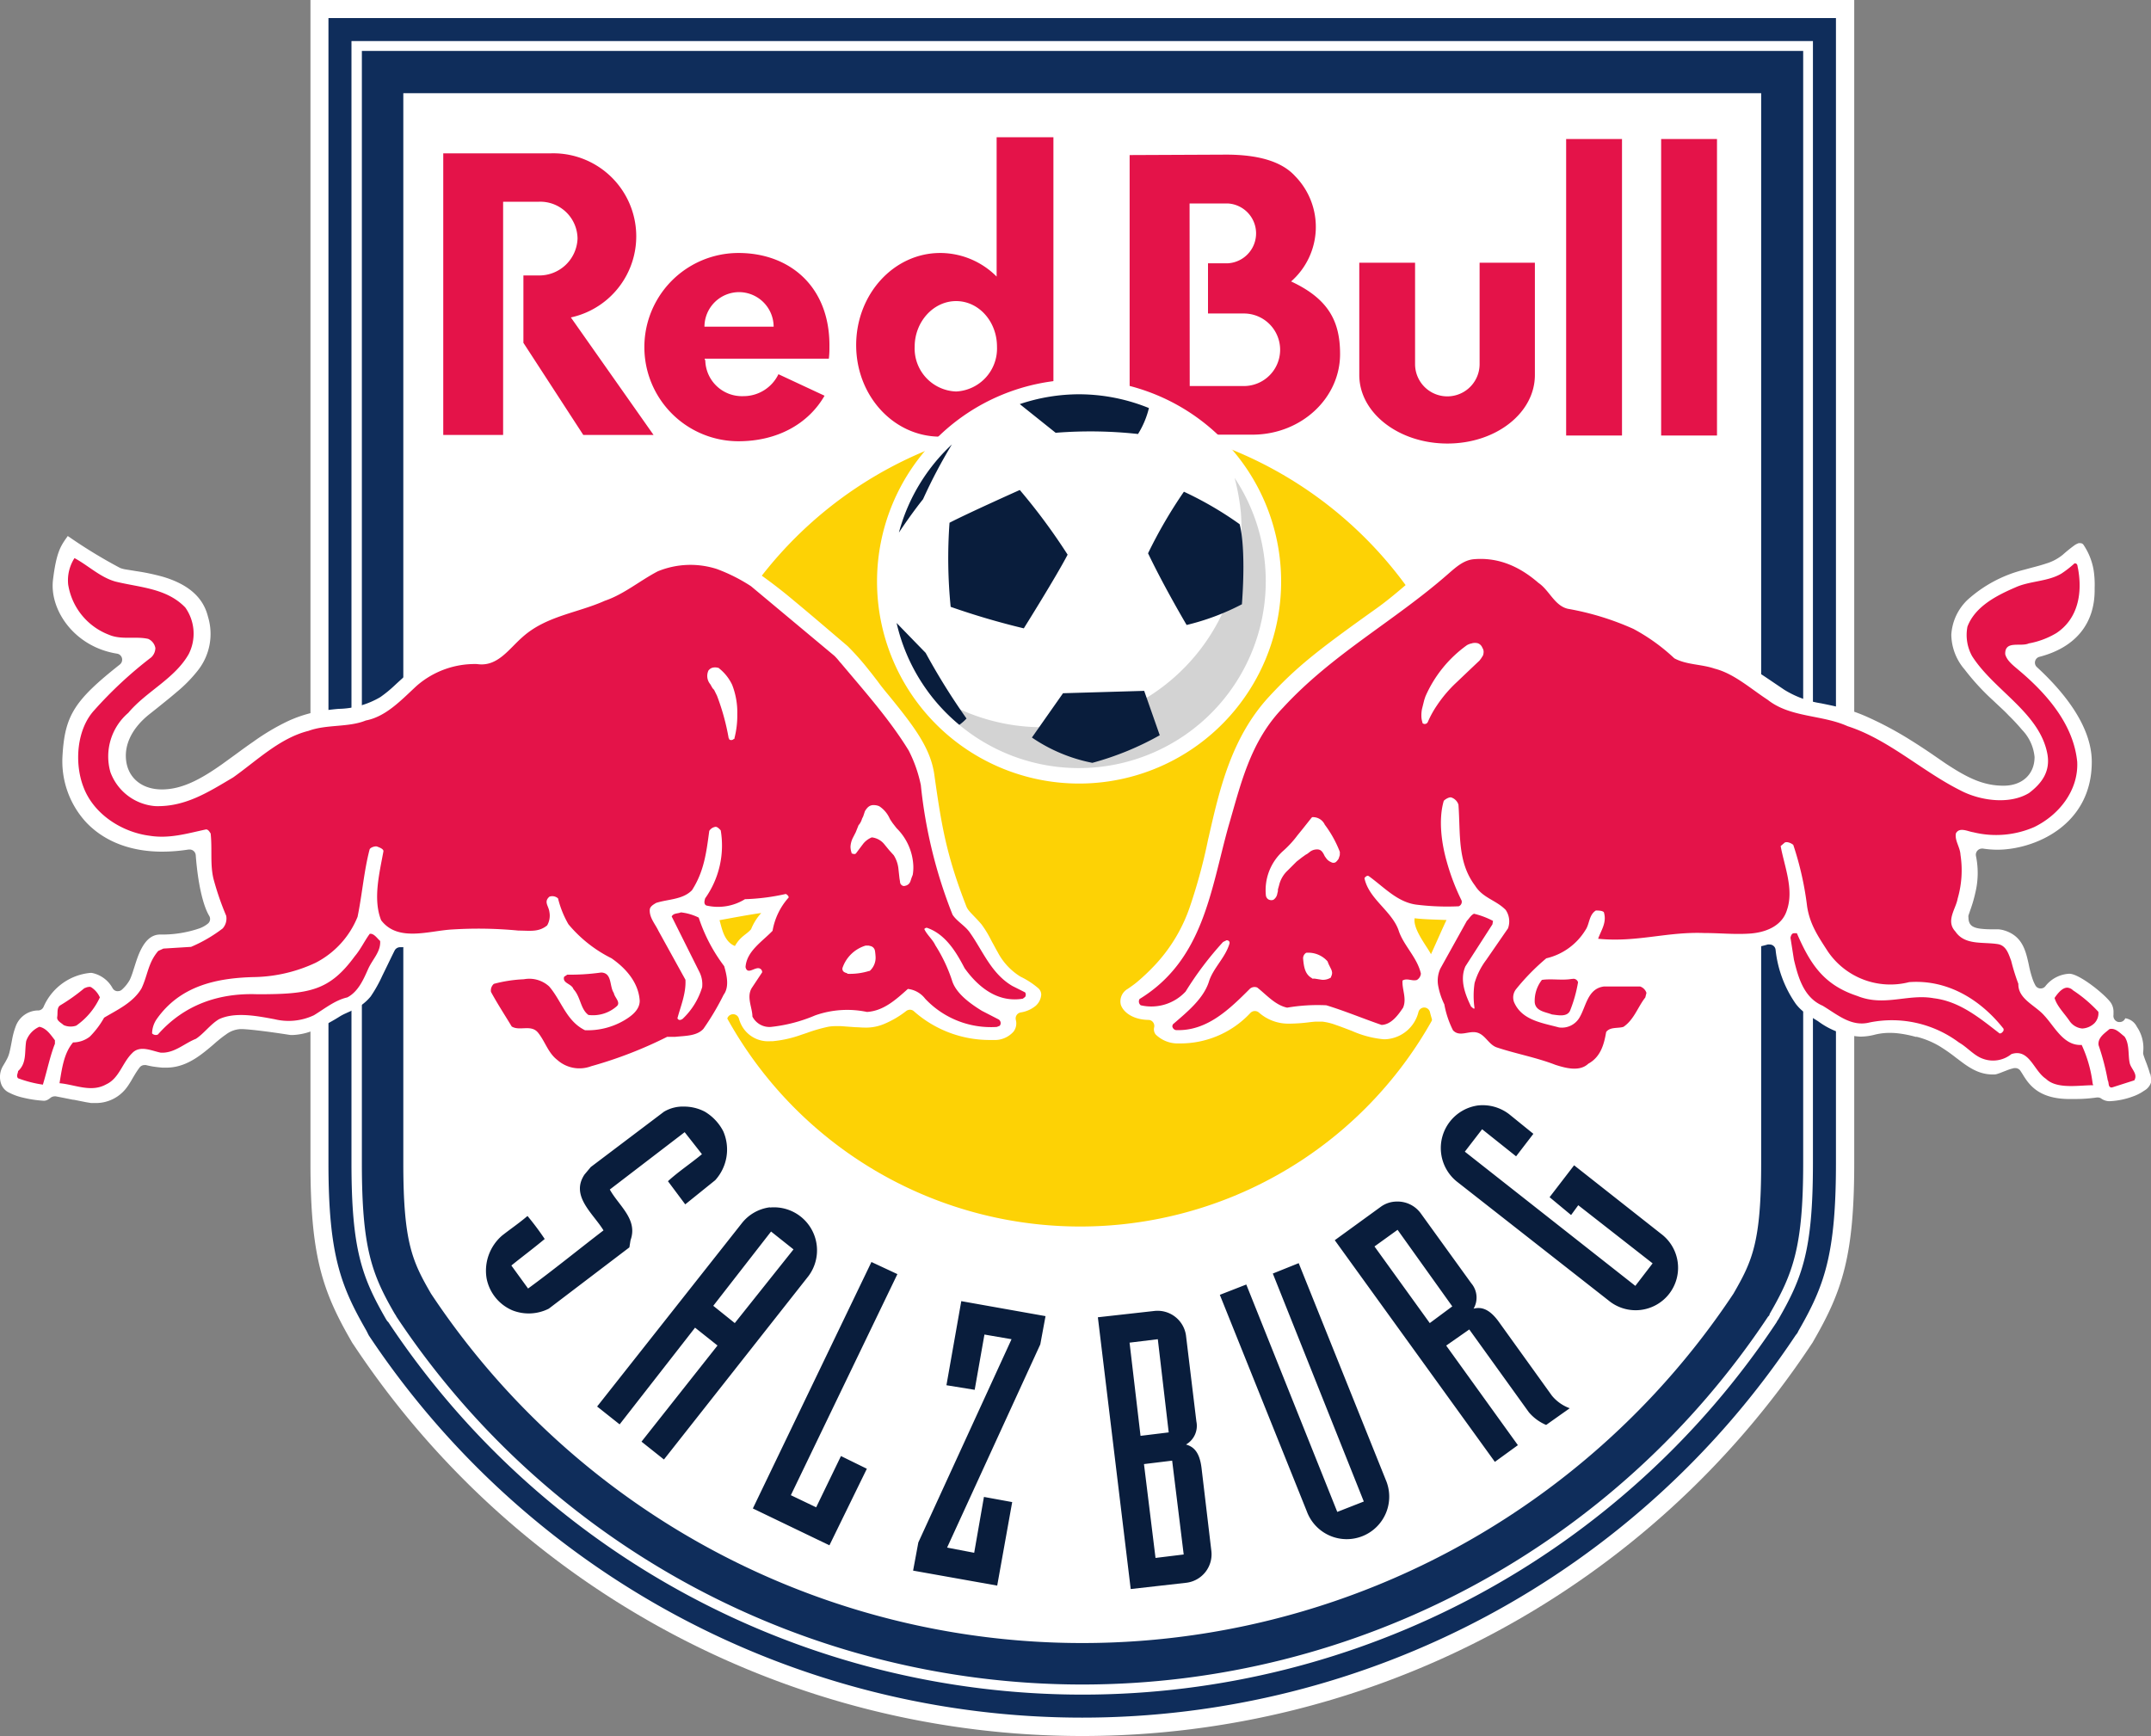 <svg xmlns="http://www.w3.org/2000/svg" viewBox="0 0 300 242.16"><rect x="0" y="0" width="300" height="242.16" fill="#808080" stroke="none"/><defs><style>.cls-1{fill:#fff;}.cls-2{fill:#0f2d5b;}.cls-3{fill:#e41349;}.cls-4{fill:#fdd205;}.cls-5{fill:#d3d3d3;}.cls-6{fill:#091d3c;}</style></defs><title>Salzburg</title><g id="Слой_2" data-name="Слой 2"><g id="Слой_1-2" data-name="Слой 1"><g id="layer1"><path id="path4004" class="cls-1" d="M43.3,0V162.27c0,12.83,1.65,17.76,5.59,24.62l.22.39.25.37a121.93,121.93,0,0,0,203.19,0l.25-.37.22-.39c3.94-6.85,5.59-11.79,5.59-24.62V0Z"/><path id="path4008" class="cls-2" d="M45.81,2.52V162.26c0,12.81,1.73,17.15,5.3,23.37l.16.32.16.32a119.49,119.49,0,0,0,199,0l.25-.32.16-.32c3.57-6.21,5.22-10.55,5.22-23.37V2.52ZM49,5.73H252.85V162.26c0,12.1-1.46,15.93-4.81,21.76l-.17.25-.08.16a116.18,116.18,0,0,1-193.63,0l-.16-.16-.16-.25c-3.35-5.83-4.82-9.67-4.82-21.76V5.73ZM50.47,7.1V162.26c0,11.76,1.35,15.43,4.58,21l.16.24.08.16a114.8,114.8,0,0,0,191.3,0l.16-.16.08-.24c3.23-5.61,4.66-9.28,4.66-21V7.1ZM56.25,13H245.63v149.3c0,11.06-1.28,13.66-3.86,18.15a109,109,0,0,1-181.66,0c-2.59-4.49-3.86-7.09-3.86-18.15V13Z"/><path id="path4024" class="cls-3" d="M139,19.14V38.58a11.12,11.12,0,0,0-7.87-3.29c-6.48,0-11.72,5.76-11.72,12.85s5.24,12.77,11.72,12.77a11.15,11.15,0,0,0,8-3.38v3.14h7.79V19.14Zm79.43.25V60.75h7.79V19.39Zm13.25,0V60.75h7.79V19.39Zm-169.86,2V60.67h8.35V28.14h5a5.2,5.2,0,0,1,5.38,5.14A5.34,5.34,0,0,1,75,38.42H73v9.4l8.35,12.85h9.8L79.62,44.28a11.58,11.58,0,0,0-2.81-22.89c-.2,0-1.09,0-1.28,0Zm95.73.24v39h17.35c6.64-.11,12-5.1,12-11.25,0-4.47-1.54-7.66-6.83-10.12a10.12,10.12,0,0,0,.56-14.69c-1.87-2.06-5.16-3-9.63-3Zm8.36,6.75h5.3a4.18,4.18,0,0,1,0,8.35h-2.73v7h5a5.06,5.06,0,0,1,0,10.12h-7.55ZM103,35.29a13.13,13.13,0,0,0,0,26.26c5.47,0,9.77-2.47,12-6.35l-6.43-3a5.41,5.41,0,0,1-4.9,3.06,5.11,5.11,0,0,1-5.3-4.9c0-.18-.1-.16-.08-.33H115.6a12,12,0,0,0,.08-1.6C115.8,40,110.15,35.29,103,35.29Zm86.58,1.36V52.31c0,5.3,5.52,9.56,12.29,9.56s12.2-4.26,12.2-9.56V36.65h-7.71V50.79a4.5,4.5,0,0,1-9,0V36.65Zm-86.5,4.1a4.84,4.84,0,0,1,4.82,4.82H98.25A4.84,4.84,0,0,1,103.07,40.75ZM133.35,42c3.18,0,5.7,2.87,5.7,6.35a6,6,0,0,1-5.7,6.26,6,6,0,0,1-5.78-6.26C127.57,44.9,130.17,42,133.35,42Z"/><path id="path4048" class="cls-4" d="M206.9,114.84a56.25,56.25,0,1,1-56.25-56.25,56.25,56.25,0,0,1,56.25,56.25"/><path id="path4052" class="cls-1" d="M199.57,133.09c-.56-1.09-2.53-3.49-2.27-5,1.45.18,3.64.2,4.45.25-.26.46-1.9,4.22-2.18,4.78m100.3,16.71c-.11-.43-.28-.9-.41-1.27l-.13-.35c-.11-.27-.21-.54-.31-.84a2.54,2.54,0,0,1-.11-.38,1,1,0,0,1,0-.24,5.24,5.24,0,0,0-.88-3.52,2.16,2.16,0,0,0-1.62-1.19.83.83,0,0,1-.79.53h-.14a.87.87,0,0,1-.71-1c0-.11,0-.23,0-.35a2.28,2.28,0,0,0-.29-1.21c-.54-1-4.4-4.18-5.87-4.18a4.51,4.51,0,0,0-3.35,1.75.81.81,0,0,1-.65.3h-.08a.82.82,0,0,1-.66-.44,6,6,0,0,1-.35-.77,15.07,15.07,0,0,1-.56-2.09l-.12-.53c-.41-1.79-1-3.6-3.4-4.29a4.11,4.11,0,0,0-.75-.13l-.83,0h-.22a12.21,12.21,0,0,1-1.47-.09c-1-.14-1.63-.46-1.63-1.56a.86.86,0,0,1,0-.28l.26-.76a18.92,18.92,0,0,0,.7-2.41,11.71,11.71,0,0,0,.09-5.12.85.85,0,0,1,.21-.76.84.84,0,0,1,.62-.28h.13a13.77,13.77,0,0,0,2,.16c5.1,0,13.19-3.32,13.19-12.26,0-5.13-4.16-10-7.65-13.21a.84.84,0,0,1,.36-1.44c5-1.3,7.69-4.6,7.69-9.29V82a13.47,13.47,0,0,0-.14-2.46,9,9,0,0,0-1.4-3.52.52.52,0,0,0-.48-.25.72.72,0,0,0-.21,0,2.17,2.17,0,0,0-.55.27,20.81,20.81,0,0,0-1.66,1.34,6.7,6.7,0,0,1-2.36,1.24c-.62.21-1.26.38-1.95.56l-1.11.3a18.47,18.47,0,0,0-7.82,4.15,7.32,7.32,0,0,0-2.31,4.9A7.57,7.57,0,0,0,274,93.38a32.94,32.94,0,0,0,4,4.35l.54.51c.55.52,1.09,1,1.61,1.56a27.2,27.2,0,0,1,1.86,2,6.29,6.29,0,0,1,1.75,3.8c0,2.4-1.72,4-4.32,4-2.87,0-5.09-1.12-8.16-3.15l-1.45-1c-1-.69-2.07-1.4-3.25-2.14a49.33,49.33,0,0,0-6.19-3.32,23,23,0,0,0-3.45-1.22c-.89-.24-1.74-.41-2.56-.58l-.39-.08a13.73,13.73,0,0,1-5.13-1.89l-1.48-1c-.87-.59-1.78-1.21-2.7-1.78a18.7,18.7,0,0,0-4.51-2.2,9.4,9.4,0,0,0-1.36-.29l-.69-.1-.54-.07a6,6,0,0,1-2.31-.72,16.92,16.92,0,0,1-1.44-1l-1.06-.82-.24-.19a23,23,0,0,0-3.41-2.27,26.63,26.63,0,0,0-6.6-2.35l-.39-.09c-.76-.19-1.43-.35-2-.53a4.84,4.84,0,0,1-.77-.31l-.27-.17a1.17,1.17,0,0,1-.16-.15c-4.93-6.2-10.83-6.68-12.53-6.68a9.43,9.43,0,0,0-1.09.06c-2,.21-4.34,2-6.38,3.62-.75.61-1.5,1.26-2.27,1.91-1.55,1.33-3.16,2.7-4.74,3.82-8.15,5.81-11.11,8.13-15,12.35-5.22,5.71-6.86,13-8.31,19.35l-.11.46a76.76,76.76,0,0,1-2.49,9.25,22.49,22.49,0,0,1-4.83,8.19,29.42,29.42,0,0,1-2.54,2.43c-.48.4-.85.65-1.15.86l-.22.15a2,2,0,0,0-.95,2.2c.32,1,1.63,2.08,3.84,2.12a.81.81,0,0,1,.65.32.85.85,0,0,1,.16.72,1.15,1.15,0,0,0,.22,1,4.39,4.39,0,0,0,2.86,1.24h.35a13.35,13.35,0,0,0,10-4.26.87.87,0,0,1,.61-.26.89.89,0,0,1,.58.22,6.17,6.17,0,0,0,4.25,1.54H180a23.17,23.17,0,0,0,2.42-.17c.38-.05.75-.09,1.1-.11l.56,0,.35,0a8.1,8.1,0,0,1,1.87.46c.56.19,1.16.42,1.77.65l.54.21a14,14,0,0,0,4.37,1.14h.22a5,5,0,0,0,4.64-3.83.85.85,0,0,1,.81-.6h0a.84.84,0,0,1,.79.66c.08.32.17.64.26.94a7,7,0,0,0,2.06,3.53,2.33,2.33,0,0,0,1.19.49,12.86,12.86,0,0,0,2.07.12.88.88,0,0,1,.51.18,6.2,6.2,0,0,1,.46.43c.2.19.4.4.6.57a2.41,2.41,0,0,0,.75.46c4.32,1.47,9.93,3.05,12.74,3.1h.1c3.84,0,5.15-3.68,5.53-5.27a.87.87,0,0,1,.66-.63c3.58-.7,5.54-6.08,5.53-7,0-1.73-.69-2.42-2.4-2.55h-6.23a1.52,1.52,0,0,0-.42.06l-.23,0a.85.85,0,0,1-.72-.39,1.29,1.29,0,0,0-.89-.62.85.85,0,0,1-.35-1.48c.13-.1.25-.21.37-.32a.85.85,0,0,1,.58-.23h0c.85,0,2.5.1,4.07.1.7,0,1.38,0,2-.05,1.26-.06,2.31-.19,3.42-.32a52.71,52.71,0,0,1,6.22-.41l5.84.33a11,11,0,0,0,3.38-.49,1.15,1.15,0,0,1,.26,0,.84.84,0,0,1,.46.13.82.82,0,0,1,.38.6,16.15,16.15,0,0,0,2.81,7.54,6.11,6.11,0,0,0,1.49,1.4c.34.23.69.44,1,.65l.62.38a10.89,10.89,0,0,0,5.84,2.15,7.94,7.94,0,0,0,2-.25,8.43,8.43,0,0,1,2.19-.27,9.73,9.73,0,0,1,1.1.06,16.22,16.22,0,0,1,2.48.49l.17,0a12,12,0,0,1,3.22,1.34,24.1,24.1,0,0,1,2.29,1.61l.19.14c1.4,1.07,2.85,2.16,4.87,2.16h.25a1.31,1.31,0,0,0,.35-.06l.39-.13.93-.36a6.68,6.68,0,0,1,1.09-.34l.16,0a.85.85,0,0,1,.7.37c.11.16.21.33.33.51a11,11,0,0,0,.67,1c.78,1,2.2,2.35,5.52,2.43h.87a20.6,20.6,0,0,0,3.27-.21h.14a.83.83,0,0,1,.48.15,2,2,0,0,0,1.15.37,10.64,10.64,0,0,0,3.29-.67,6.36,6.36,0,0,0,1.55-.8A2,2,0,0,0,300,151a3.29,3.29,0,0,0-.11-1.23M104.73,129.64c-.58.71-1.44.93-2.23,2.32-1.58-.61-1.86-2.7-2.15-3.6,1.27-.23,4.26-.8,5.82-1a7.55,7.55,0,0,0-1.44,2.32m37.62,6.57a8.79,8.79,0,0,1-3.19-3.41c-.28-.48-.54-1-.8-1.45l-.29-.56a14.53,14.53,0,0,0-1.16-1.86c-.18-.22-.39-.45-.61-.69l-.64-.67c-.2-.21-.39-.41-.55-.61a2.38,2.38,0,0,1-.31-.51c-2.81-7.19-3.48-11.27-4.49-18.43-.52-3.69-2.77-6.67-6.43-11.15-.46-.55-1-1.21-1.5-1.91-.38-.48-.76-1-1.16-1.48a36.27,36.27,0,0,0-3-3.39l-3.52-3c-1.48-1.26-2.75-2.33-3.91-3.29A71.72,71.72,0,0,0,105,79.43a15.25,15.25,0,0,0-8.63-2.76,11.9,11.9,0,0,0-6.11,1.51A35.4,35.4,0,0,1,83.53,82c-1.59.66-3.25,1.2-5.34,1.89L76,84.55a14.38,14.38,0,0,0-5.26,3.29l-.83.8c-.3.29-.57.56-.84.8a4.07,4.07,0,0,1-1.26.88,7.37,7.37,0,0,1-1.78.28l-1.33.07-.94,0a11.37,11.37,0,0,0-6.34,2.84c-.74.59-1.42,1.22-2.08,1.82l-.31.29a17.45,17.45,0,0,1-2,1.63,11.86,11.86,0,0,1-5.78,1.63,31.07,31.07,0,0,0-3.25.44,17.9,17.9,0,0,0-3.94,1.32,31.54,31.54,0,0,0-4.74,2.83c-.79.54-1.57,1.11-2.33,1.67l-2,1.45c-3,2.12-5.61,3.53-8.41,3.53s-4.75-1.62-5-4.14c-.23-2.21.9-4.45,3.19-6.3l1.26-1c.94-.76,1.82-1.46,2.62-2.15a19.7,19.7,0,0,0,2.94-3A8.22,8.22,0,0,0,29,86c-.66-2.66-2.71-4.48-6.26-5.54A30.6,30.6,0,0,0,19,79.67l-.42-.07-1-.16a4,4,0,0,1-.82-.21A69.55,69.55,0,0,1,9.79,75l-.34-.23-.24.34c-.76,1.1-1.36,2-1.82,5.78-.5,4.21,3,9.35,8.93,10.29a.84.84,0,0,1,.69.62.86.86,0,0,1-.29.89c-6.32,5-7.67,7.09-8,12.68A12.57,12.57,0,0,0,12,114.69c2.54,2.69,6.21,4.11,10.63,4.11a23.91,23.91,0,0,0,3.69-.3h.13a.86.86,0,0,1,.85.79c.29,3.88,1,7,1.87,8.45a.84.84,0,0,1-.14,1.07,4,4,0,0,1-1.24.7,16,16,0,0,1-5.43.85c-1.28,0-2.22.88-3,2.75-.25.61-.45,1.26-.65,1.89l-.06.18c-.1.32-.19.61-.29.87a6.13,6.13,0,0,1-.27.65A5.36,5.36,0,0,1,17,138.05a.83.83,0,0,1-.56.21h-.14a.83.83,0,0,1-.6-.42,4.22,4.22,0,0,0-2.92-2.13h-.16a7.91,7.91,0,0,0-6.53,4.71.85.85,0,0,1-.69.53l-.15,0a3.37,3.37,0,0,0-3.07,2.25A10.56,10.56,0,0,0,1.69,145l-.08.42c-.09.47-.18.95-.3,1.42a4.25,4.25,0,0,1-.44,1.07c-.09.18-.19.35-.29.51l-.2.34a3,3,0,0,0-.24,2.38,2.15,2.15,0,0,0,1.18,1.3,8,8,0,0,0,1.88.67,16.38,16.38,0,0,0,2.93.44,1.12,1.12,0,0,0,.55-.16,2.94,2.94,0,0,0,.4-.28,1,1,0,0,1,.56-.18h.13l.63.12,1.8.36.1,0,1.71.34.67.11a3.15,3.15,0,0,0,.45,0h0a5.34,5.34,0,0,0,4.54-2.15c.21-.28.4-.58.59-.89l.3-.52.23-.38a11.63,11.63,0,0,1,.67-1,.86.86,0,0,1,.69-.35l.21,0c.31.08.62.14.88.19.62.1,1.18.15,1.43.17l.51,0c2.52,0,4.41-1.41,6-2.73l.51-.43c.24-.21.47-.42.71-.61a14.2,14.2,0,0,1,1.15-.88,3.63,3.63,0,0,1,2-.73h.15c.61,0,2.89.21,6.76.82a4.21,4.21,0,0,0,.51,0,8.55,8.55,0,0,0,3.3-.89,26.44,26.44,0,0,0,3.15-1.71,6.81,6.81,0,0,1,.86-.44l.1-.05c.32-.14.66-.29,1-.47a6.71,6.71,0,0,0,2.32-1.81,19.33,19.33,0,0,0,1.62-2.89l.63-1.29c.35-.72.71-1.48,1.09-2.23a.85.85,0,0,1,.76-.46H56a29.2,29.2,0,0,0,3.89-.37l1.61-.25c1.15-.17,2.14-.33,2.88-.36.18,0,.67,0,1.35.08l1.53.1c1.93.12,3.5.17,4.81.17q1.19,0,2-.06a12.79,12.79,0,0,0,2.75-.46,4.78,4.78,0,0,0,.68-.25,1,1,0,0,1,.34-.07.85.85,0,0,1,.59.25c.42.41.87.82,1.32,1.22a.84.84,0,0,1-.49,1.48l-.5.06a3.11,3.11,0,0,0-2,.92.84.84,0,0,1-.67.33.77.77,0,0,1-.34-.07,2.53,2.53,0,0,0-.36-.12,2.4,2.4,0,0,0-.72-.09H73.66a26.66,26.66,0,0,0-4.13.26,6.58,6.58,0,0,0-2.25.69,1.82,1.82,0,0,0-1.06,1.67c.09,1.6,2.34,5.91,3.87,7.45a4.21,4.21,0,0,0,2.42.61h.42a.85.85,0,0,1,.75.46c1.57,3.09,4.28,5.16,6.75,5.16h.16c2.36-.09,8.73-2.39,13.2-4.49l.18-.06.48-.08.88-.11.45,0a10,10,0,0,0,2.92-.68c.75-.35,1.85-1.76,2.79-3.58a.84.84,0,0,1,.75-.46h.08a.83.83,0,0,1,.73.59,4.89,4.89,0,0,0,.4,1,4.19,4.19,0,0,0,4,2.17h.32a16.19,16.19,0,0,0,4-.9l.72-.24a22.38,22.38,0,0,1,3-.87,5.86,5.86,0,0,1,1.17-.09h.64l1.22.09.82.06c.39,0,.8.05,1.22.05a6.52,6.52,0,0,0,2.9-.57,13.22,13.22,0,0,0,2.73-1.59l.22-.17a.9.9,0,0,1,.5-.16.81.81,0,0,1,.56.22,15.91,15.91,0,0,0,10.56,4h.54a3.48,3.48,0,0,0,2.79-1.17,1.88,1.88,0,0,0,.32-1.62.86.86,0,0,1,.11-.68.84.84,0,0,1,.56-.37,4.33,4.33,0,0,0,2.09-.92,2.3,2.3,0,0,0,.78-1.55,1.19,1.19,0,0,0-.4-.9,11.4,11.4,0,0,0-2.59-1.67"/><path id="path4056" class="cls-1" d="M122.32,81.12A28.18,28.18,0,1,1,150.5,109.3a28.18,28.18,0,0,1-28.18-28.18"/><path id="path4060" class="cls-5" d="M129.32,96.32a27.76,27.76,0,0,0,43.74-24.87,30.61,30.61,0,0,0-.87-4.79,26.07,26.07,0,0,1-42.87,29.66"/><path id="path4064" class="cls-6" d="M150.5,55a26,26,0,0,0-8.27,1.37l5,4a61.25,61.25,0,0,1,11.49.17,12.3,12.3,0,0,0,1.52-3.62A26,26,0,0,0,150.5,55Zm-17.74,7a26,26,0,0,0-7.39,12.29c.57-.85,1.85-2.75,3.37-4.66A70.59,70.59,0,0,1,132.76,62Zm9.47,6.35s-7.16,3.2-9.8,4.57a68.28,68.28,0,0,0,.16,11.73,104.06,104.06,0,0,0,10.2,3s4.53-7.23,6.11-10.28A84.08,84.08,0,0,0,142.23,68.35Zm22.89.24a65.44,65.44,0,0,0-5,8.59c2.28,4.77,5.38,10,5.38,10a33.48,33.48,0,0,0,7.71-2.89c.61-8.33-.32-11.17-.32-11.17A48.74,48.74,0,0,0,165.12,68.59ZM125.05,86.9a25.9,25.9,0,0,0,8.75,14.21,6.76,6.76,0,0,0,1-.88,92.64,92.64,0,0,1-5.7-9.16S126.44,88.34,125.05,86.9Zm34.53,9.47-11.32.33-4.34,6.18a22.65,22.65,0,0,0,8.43,3.53,40.79,40.79,0,0,0,9.4-3.85Zm46.58,57.83a6,6,0,0,0-3,10.6l21.2,16.62a5.92,5.92,0,1,0,7.31-9.31l-12.13-9.56L216.12,167l3,2.49,1-1.37,10.37,8.11-2.41,3.14-23.78-18.72,2.41-3.13,4.74,3.78,2.41-3.14-3.37-2.73A6.06,6.06,0,0,0,206.16,154.2Zm-110.75.16a5.13,5.13,0,0,0-2.81.72l-10.2,7.71-.88,1.05c-2,3,1.2,5.41,2.65,7.79-3.55,2.72-7,5.54-10.52,8.11l-2.33-3.21c1.57-1.27,3.13-2.43,4.65-3.7a38.28,38.28,0,0,0-2.4-3.21c-1.17,1-2.37,1.81-3.54,2.73a6.48,6.48,0,0,0-2.17,5.94,6.09,6.09,0,0,0,3.62,4.5,6.2,6.2,0,0,0,5.06-.24L87.78,174l.16-1c1.06-2.92-1.64-4.8-2.89-7.07l10.44-8L97.9,161c-1.57,1.31-3.26,2.41-4.74,3.77L95.57,168l4.18-3.37a6.36,6.36,0,0,0,1.12-6.83,6.8,6.8,0,0,0-2.57-2.73A6.24,6.24,0,0,0,95.41,154.36Zm99.35,13.25a3.81,3.81,0,0,0-2.17.72L186.16,173l22.33,30.92,3.21-2.33-10-13.89,3.22-2.25L213.23,197a6.45,6.45,0,0,0,2.41,1.77l3.29-2.33a5.78,5.78,0,0,1-2.49-1.76l-7.39-10.28c-1.37-1.91-2.53-2.11-3.53-1.85a3.08,3.08,0,0,0-.32-3.54l-7.07-9.79A4,4,0,0,0,194.76,167.61Zm-87.38.8a5.93,5.93,0,0,0-3.94,2.25L83.28,196.2l3.14,2.49L96.94,185.2l3.13,2.49L89.47,201.1l3.13,2.49L112.76,178a6,6,0,0,0-5.38-9.56Zm87.54,3.14,7.63,10.68-3.14,2.33-7.71-10.69Zm-87.38.24,3.13,2.49-8.19,10.28-3-2.41Zm14,4.25L105,210.42l10.68,5.14,5.22-10.68-3.61-1.77-3.46,7.15-3.53-1.69,14.86-30.84Zm59.59.16-3.61,1.45,12.69,31.8-3.7,1.45-12.69-31.72-3.69,1.44,12.13,30.2a5.93,5.93,0,1,0,11-4.42Zm-47.06,5.3L132,193.23l3.94.64,1.36-7.71,3.78.65-13,28.35-.73,3.93,11.73,2.09,2.09-11.65-3.94-.72-1.36,7.79-3.78-.72,13-28.35.73-3.94ZM161,182.87l-7.88.88,4.58,37.91,7.79-.88a4,4,0,0,0,3.46-4.42l-1.37-11.57c-.28-2.33-1.17-3-2.17-3.29a3,3,0,0,0,1.45-3.21l-1.45-12A4,4,0,0,0,161,182.87Zm.48,3.94,1.52,13-3.93.48-1.53-13Zm2,16.94,1.61,13.09-3.93.48-1.61-13.09Z"/><path id="path4072" class="cls-3" d="M10.39,77.85a5.73,5.73,0,0,0-.88,3.7,9,9,0,0,0,5.7,7c1.72.74,3.7.17,5.46.57a1.73,1.73,0,0,1,1,1.28,1.83,1.83,0,0,1-.57,1.29,57.16,57.16,0,0,0-7.95,7.38c-2.45,2.66-2.8,7.35-1.52,10.69,1.42,3.83,5.4,6.33,9.23,6.82,2.8.45,5.32-.34,7.87-.88.35,0,.5.37.65.56.24,2.26-.1,4.28.4,6.35a39.54,39.54,0,0,0,1.77,5.14,2.09,2.09,0,0,1-.49,1.76,20.29,20.29,0,0,1-4.41,2.57l-3.86.24-.72.33c-1.43,1.67-1.45,3.35-2.33,5.22-1.18,2-3.4,3-5.22,4.09a12.11,12.11,0,0,1-2,2.65,3.86,3.86,0,0,1-2.33.8C8.91,146.92,8.65,149,8.3,151.1c2.17.19,4.4,1.34,6.51.16,1.82-.84,2.24-3,3.61-4.34,1.09-1.18,2.74-.33,4-.08,1.91.1,3.27-1.29,4.9-1.93,1.12-.73,2-2,3.21-2.73,2.26-1.08,5.43-.44,7.79,0a8.27,8.27,0,0,0,5.46-.56c1.53-.93,2.94-2.1,4.66-2.49,1.52-.79,2.26-2.51,2.89-3.93s1.79-2.42,1.69-3.94c-.4-.34-.86-1.09-1.45-1-.74,1-1.25,2.14-2.09,3.13-3.55,4.85-6.36,5.3-13.57,5.3-5.36-.2-10.21,1.44-13.89,5.62a.71.71,0,0,1-.81-.16,3.64,3.64,0,0,1,.65-2c3.29-4.67,8.41-5.76,13.81-5.86A21.08,21.08,0,0,0,44,134.31a12.44,12.44,0,0,0,5.87-6.42c.64-3.1.9-6.45,1.68-9.4.1-.29.8-.5,1.05-.4s.88.3.88.64c-.54,3-1.5,6.69-.32,9.64,2.36,3.1,6.76,1.43,10,1.28a57.93,57.93,0,0,1,9.15.16c1.57,0,2.79.26,4-.72a2.74,2.74,0,0,0,.32-1.85c-.1-.88-.84-1.43,0-2.16a1.19,1.19,0,0,1,1.2.24,13.65,13.65,0,0,0,1.45,3.61,18.59,18.59,0,0,0,6,4.74c2.07,1.43,3.79,3.44,3.94,5.94,0,1.28-1.19,2.15-2.17,2.73a10.08,10.08,0,0,1-5.46,1.37c-2.61-1.28-3.26-4.09-5-6.11a4.11,4.11,0,0,0-3.53-1,19.32,19.32,0,0,0-4.18.64,1.22,1.22,0,0,0-.4,1.13c.88,1.62,1.91,3.2,2.89,4.82,1.13.69,2.71-.35,3.69.88s1.38,2.79,2.65,3.77a4.64,4.64,0,0,0,4.74.89,58.82,58.82,0,0,0,10.6-4.1h1.13c1.37-.15,3-.09,3.93-1.12a36.9,36.9,0,0,0,2.81-4.74c.84-1.13.43-2.79.08-4A23.15,23.15,0,0,1,97.45,128a7.38,7.38,0,0,0-2.49-.73c-.44.2-1,.07-1.28.57l3.85,7.71a3.82,3.82,0,0,1,.4,2.16,10.07,10.07,0,0,1-2.73,4.42c-.24.15-.52.27-.72-.08.44-1.67,1.22-3.46,1.12-5.38l-3.77-6.83c-.44-.93-1.25-1.81-1.21-2.89,0-.49.49-.76.89-1,1.67-.54,3.7-.44,5-1.77,1.67-2.6,2-5.18,2.41-8.27a1.22,1.22,0,0,1,.8-.56c.29-.1.66.33.8.48a12.73,12.73,0,0,1-2.17,9.48c-.1.34-.23.8.16,1a7.14,7.14,0,0,0,5.39-.88,29.71,29.71,0,0,0,5.7-.73c.19.1.4.29.4.49a9.3,9.3,0,0,0-2.25,4.65c-1.47,1.53-3.62,2.85-3.77,5.06.24,1.09,1.2.07,1.84.16a.55.55,0,0,1,.48.57l-1.44,2.17c-.79,1.27.08,2.78.08,4a2.66,2.66,0,0,0,2.57,1.45,21.56,21.56,0,0,0,6.18-1.61,13.41,13.41,0,0,1,7.23-.48c2.31-.15,4-1.69,5.7-3.21a3.53,3.53,0,0,1,2.41,1.36,12.58,12.58,0,0,0,10,3.94l.4-.16a.6.6,0,0,0-.16-.89l-2.33-1.2c-1.62-1-3.64-2.44-4.17-4.26a21.85,21.85,0,0,0-2.33-4.9c-.35-.78-1.18-1.46-1.53-2.25.1-.1.26-.21.4-.16,2.56.89,4.05,3.37,5.22,5.62,1.87,2.61,4.58,4.85,8.12,4.26l.32-.24a.59.59,0,0,0,0-.64l-1.77-.89c-2.95-1.72-4.12-4.9-5.94-7.46-.64-.94-1.82-1.56-2.41-2.49a67.28,67.28,0,0,1-4.42-18.07,19,19,0,0,0-1.69-4.82c-2.65-4.33-6.13-8.23-9.47-12.21-.29-.29-.25-.35-.89-1l-11.64-9.72A24,24,0,0,0,100,79.38a12,12,0,0,0-8.27.32C89.24,81,87,82.91,84.36,83.8c-3.83,1.72-8.19,2.11-11.48,5.06-1.92,1.67-3.5,4.21-6.35,3.77a12.33,12.33,0,0,0-8.43,3.05c-2.16,2-4.27,4.28-7.07,4.82-2.46,1-5.44.51-8,1.45-4,1-7.14,4.1-10.52,6.5-3.39,2-6.62,4.12-10.84,4a7.27,7.27,0,0,1-6.27-4.74,8,8,0,0,1,2.49-8.27c2.51-3,6.47-4.75,8.43-8.2a6.3,6.3,0,0,0-.48-6.5c-2.6-2.7-6.33-2.78-9.71-3.61C14,80.55,12.31,78.88,10.39,77.85ZM205.63,78c-1.47.1-2.56,1.11-3.69,2.09-7.52,6.59-16.09,11.12-23,18.63-4.62,4.77-5.91,10.78-7.63,16.63-2.46,8.84-3.48,18.56-12.37,24a.67.67,0,0,0,.16.88,6.53,6.53,0,0,0,6.26-1.92,46.09,46.09,0,0,1,5.22-6.91l.49-.24c.24,0,.49.14.4.48-.59,2-2.31,3.42-2.89,5.38-.79,2.36-3.06,4.19-5,5.87l-.08.24a.64.64,0,0,0,.48.56c4.32.19,7.46-2.88,10.36-5.78a1,1,0,0,1,1-.16c1.28,1,2.51,2.46,4.18,2.81a25.3,25.3,0,0,1,5.46-.33c2.6.79,5.11,1.85,7.71,2.74,1.33-.05,2.28-1.33,3-2.41.54-1.28-.17-2.55-.08-3.78.64-.39,1.33.12,2-.08a1.15,1.15,0,0,0,.56-.88c-.49-2.26-2.49-4-3.13-6.11-1-2.7-4.15-4.33-4.74-7.22.15-.2.4-.44.64-.25,2.11,1.53,3.91,3.55,6.51,3.94a34.66,34.66,0,0,0,6,.24.67.67,0,0,0,.4-.8,31,31,0,0,1-2.08-5.46c-.69-2.41-1.19-5.78-.41-8.44.15-.2.75-.57,1.05-.48a1.56,1.56,0,0,1,1,1c.3,4.17-.17,8,2.33,11.32,1.08,1.72,2.93,2,4.26,3.37a2.83,2.83,0,0,1,.32,2.57l-3.05,4.42a10,10,0,0,0-1.61,3.21,12,12,0,0,0,0,3.54c-.19.09-.29-.15-.48-.24-.79-1.63-1.64-3.71-.8-5.63l3.77-5.86.08-.48a11.26,11.26,0,0,0-2.65-1c-.44.2-.66.66-1,1l-3.7,6.66a4.07,4.07,0,0,0-.32,2.25,9.93,9.93,0,0,0,.88,2.73,13.19,13.19,0,0,0,1.21,3.62c.93,1,2.2,0,3.37.32s1.63,1.74,2.81,2.09c2.66.88,5.46,1.38,8.11,2.41,1.38.44,3.36,1,4.58-.16,1.72-.94,2.2-2.7,2.49-4.42.54-.74,1.62-.48,2.41-.72,1.48-1,2-2.77,3.05-4.1l.16-.64a1.39,1.39,0,0,0-.88-.89h-5.06c-2.31.3-2.47,2.85-3.45,4.42a2.85,2.85,0,0,1-2.81,1.29c-2.36-.64-5.19-1-6.27-3.54a1.87,1.87,0,0,1,.32-1.84,31.15,31.15,0,0,1,4.18-4.26,8.72,8.72,0,0,0,5.46-3.94c.59-.83.46-2.09,1.45-2.73.29,0,.93,0,1.12.24.44,1.43-.36,2.47-.8,3.7,5.36.54,9.57-1,14.78-.8,2.21,0,4.18.22,6.34.08s4.53-1,5.22-3.3c1-2.9-.39-6.16-.88-8.91l.56-.48c.34-.2,1,.12,1.2.32a43.79,43.79,0,0,1,1.93,8.59c.39,2.51,1.52,4.15,2.89,6.27A10.54,10.54,0,0,0,266.27,137c5.3-.39,9.92,2.38,13.17,6.51v.24c-.1.19-.32.45-.57.4-2.79-2.17-5.56-4.46-9.15-4.9-3.63-.66-6.9,1.21-10.68-.32-4.56-1.5-6.5-4.27-8.43-8.75h-.41c-.29,0-.43.34-.48.64l.48,3.05c.59,2.45,1.37,5.29,4,6.42,2.06,1.23,4,3,6.58,2.33a15.66,15.66,0,0,1,12.45,2.81c1.13.64,2.07,1.81,3.3,2.25a4.09,4.09,0,0,0,4-.64c2.51-.83,3.1,2.33,4.82,3.45,1.52,1.48,4.57.89,6.59.89l-.08-.24a17.85,17.85,0,0,0-1.53-5.38c-2.51.15-3.75-2.53-5.22-4.1-1.23-1.42-3.67-2.3-3.61-4.42a28.84,28.84,0,0,1-1-3.21c-.34-.88-.66-2.13-1.85-2.33-2.11-.34-4.62.2-5.94-1.77-1.37-1.47.08-3.15.32-4.57a14.19,14.19,0,0,0,.4-6.11c-.05-1.08-.83-2-.64-3,.49-.93,1.68-.26,2.41-.16a13.32,13.32,0,0,0,8.51-.72c3.44-1.67,6.18-5.09,6-9.08-.49-5.15-4.14-9.43-8.11-12.77-.74-.64-1.68-1.31-1.93-2.25-.09-2,2.16-1,3.29-1.52a11.43,11.43,0,0,0,3.86-1.45c3-2,3.64-5.55,3-9-.1-.3,0-.72-.48-.72a14.62,14.62,0,0,1-1.85,1.44c-1.92,1.13-4.41,1-6.43,1.93-2.5,1.08-5.58,2.61-6.66,5.46a6.11,6.11,0,0,0,.64,4.1c3.05,4.81,9.49,7.93,10.52,13.73.4,2.36-.75,4-2.57,5.38-2.75,1.67-6.89,1.07-9.64-.4-5.3-2.66-10-7.1-15.66-8.92-3.59-1.62-8-1.18-11.16-3.69-2.41-1.57-4.69-3.65-7.39-4.34-1.87-.64-3.9-.51-5.62-1.44a26.8,26.8,0,0,0-5.7-4.1,38.62,38.62,0,0,0-9.16-2.81c-1.86-.44-2.57-2.58-4.09-3.61C212.1,79.16,209.17,77.72,205.63,78Zm-.32,11.73a1.66,1.66,0,0,1,.8,0,1.07,1.07,0,0,1,.64.64,1,1,0,0,1,.17.56,1.73,1.73,0,0,1-.08.49l-.25.4-.24.32-1.52,1.44-1.69,1.61a18.18,18.18,0,0,0-2.73,3.21,13.89,13.89,0,0,0-1.28,2.33.48.48,0,0,1-.57.24.76.76,0,0,0-.16-.08.19.19,0,0,1,0-.08,3,3,0,0,1-.16-1,4.74,4.74,0,0,1,.08-.89l.32-1.28.16-.48A17.31,17.31,0,0,1,204.59,90,2.17,2.17,0,0,1,205.31,89.74ZM99.54,93.11a1.56,1.56,0,0,1,.72.08l.08.08a6.45,6.45,0,0,1,1.77,2.25,10.56,10.56,0,0,1,.72,4.1,12.69,12.69,0,0,1-.4,3.37.21.21,0,0,1,0,.08s-.08,0-.08,0a.49.49,0,0,1-.64.08s0-.06,0-.08-.08-.08-.08-.08A31.91,31.91,0,0,0,100,97.05l-.4-.81L99.38,96l-.32-.56a1.79,1.79,0,0,1-.24-1.93l.08-.08A1,1,0,0,1,99.54,93.11ZM122,112.31a1.87,1.87,0,0,1,.64.16A4,4,0,0,1,124,114l.16.32.33.49.56.72a7.85,7.85,0,0,1,2.33,5.22,6.16,6.16,0,0,1-.08,1.28s-.16.41-.16.41-.16.48-.16.48a.94.94,0,0,1-.73.64.48.48,0,0,1-.48-.08.58.58,0,0,1-.24-.48l-.08-.48-.16-1.45a4.41,4.41,0,0,0-.64-1.77s-.65-.72-.65-.72l-.72-.88a2.61,2.61,0,0,0-1.69-.89,2.94,2.94,0,0,0-1.2.89l-.48.64-.48.64c-.17.29-.56.08-.57.08a.1.1,0,0,1-.08,0,.2.2,0,0,1,0-.08,2.57,2.57,0,0,1-.16-.88,3.17,3.17,0,0,1,.32-1.21l.41-.8.4-1,.08-.08a2.38,2.38,0,0,0,.4-.81l.16-.32.24-.72C121,112.53,121.38,112.25,122,112.31Zm61,1.68a1.81,1.81,0,0,1,1.77,1.05,15.59,15.59,0,0,1,2.09,3.77,1.14,1.14,0,0,1,0,.32.86.86,0,0,1,0,.16l-.16.49a2,2,0,0,1-.4.48.6.6,0,0,1-.65,0,1.51,1.51,0,0,1-.64-.48l-.24-.33-.16-.32c-.22-.38-.45-.68-1-.64a1.62,1.62,0,0,0-1,.4l-.32.24-.16.08-.56.4-.73.57-.24.24-1,1a4.09,4.09,0,0,0-1.21,2.09l-.16.56v.24l-.08.32a1.26,1.26,0,0,1-.56.89.84.84,0,0,1-.72-.08.78.78,0,0,1-.32-.57,7.35,7.35,0,0,1,2.33-6.1,14.37,14.37,0,0,0,2.08-2.25l.65-.8,1.28-1.61ZM120.74,131.9h.4l.32.08a.82.82,0,0,1,.57.65,7.19,7.19,0,0,1,.08.72,2.49,2.49,0,0,1-.81,2.09s-.09,0-.08,0a9,9,0,0,1-3,.4l-.08-.08-.24-.08-.16-.08a.54.54,0,0,1-.24-.57A4.9,4.9,0,0,1,120.74,131.9Zm61.44,1h.08a3.58,3.58,0,0,1,2.89,1.2l.16.4.32.65a1.41,1.41,0,0,1,.16.56,1.25,1.25,0,0,1-.16.56v.08a2,2,0,0,1-1.28.32l-1-.16h-.32l-.08-.08c-.94-.52-1.1-1.57-1.2-2.65a.9.9,0,0,1,.32-.8ZM12.32,137.68c-.19,0-.39.12-.56.17a26,26,0,0,1-3.38,2.4c-.49.35-.3,1.07-.4,1.61s.59.83.89,1.13a2.43,2.43,0,0,0,1.76.08,9.8,9.8,0,0,0,3.3-3.94,3.25,3.25,0,0,0-1.13-1.36A.51.51,0,0,0,12.32,137.68Zm276,.09c-.73,0-1.4.89-1.77,1.44.35,1.18,1.36,2.13,2.09,3.21a2.42,2.42,0,0,0,1.77,1.05,2.64,2.64,0,0,0,1.69-.73,2,2,0,0,0,.56-1.6,19,19,0,0,0-3.54-3A1.24,1.24,0,0,0,288.27,137.77ZM5.49,143.23a3.36,3.36,0,0,0-1.84,2c-.25,1.58.1,3.05-1.13,4.18,0,.3-.3.67,0,1a16.64,16.64,0,0,0,3.46.89c.59-1.92,1-4,1.68-5.7v-.49C7.07,144.34,6.47,143.42,5.49,143.23Zm288.72.32c-.69.59-1.67,1.21-1.52,2.25a33.64,33.64,0,0,1,1.28,4.9c.2.34,0,1,.57,1l3.13-1c.54-.89-.45-1.58-.64-2.41-.25-1.13,0-2.67-.73-3.7C295.66,144.1,295.05,143.35,294.21,143.55Z"/><path id="path4084" class="cls-3" d="M80,138c1,1.08.94,2.75,2.07,3.58A5,5,0,0,0,86,140.38c.64-.54-.29-1.23-.39-1.87-.64-.93-.2-2.8-1.77-2.85a31.09,31.09,0,0,1-4.72.3l-.44.29c-.29.94,1.08.94,1.32,1.77"/><path id="path4096" class="cls-3" d="M219.22,136.55c-1.32.24-2.85-.06-4.17.14a4.72,4.72,0,0,0-1,3.15c.14,1.23,1.52,1.32,2.4,1.67.84.1,2.06.39,2.51-.49a19.29,19.29,0,0,0,1.13-4,.67.67,0,0,0-.89-.44"/></g></g></g></svg>